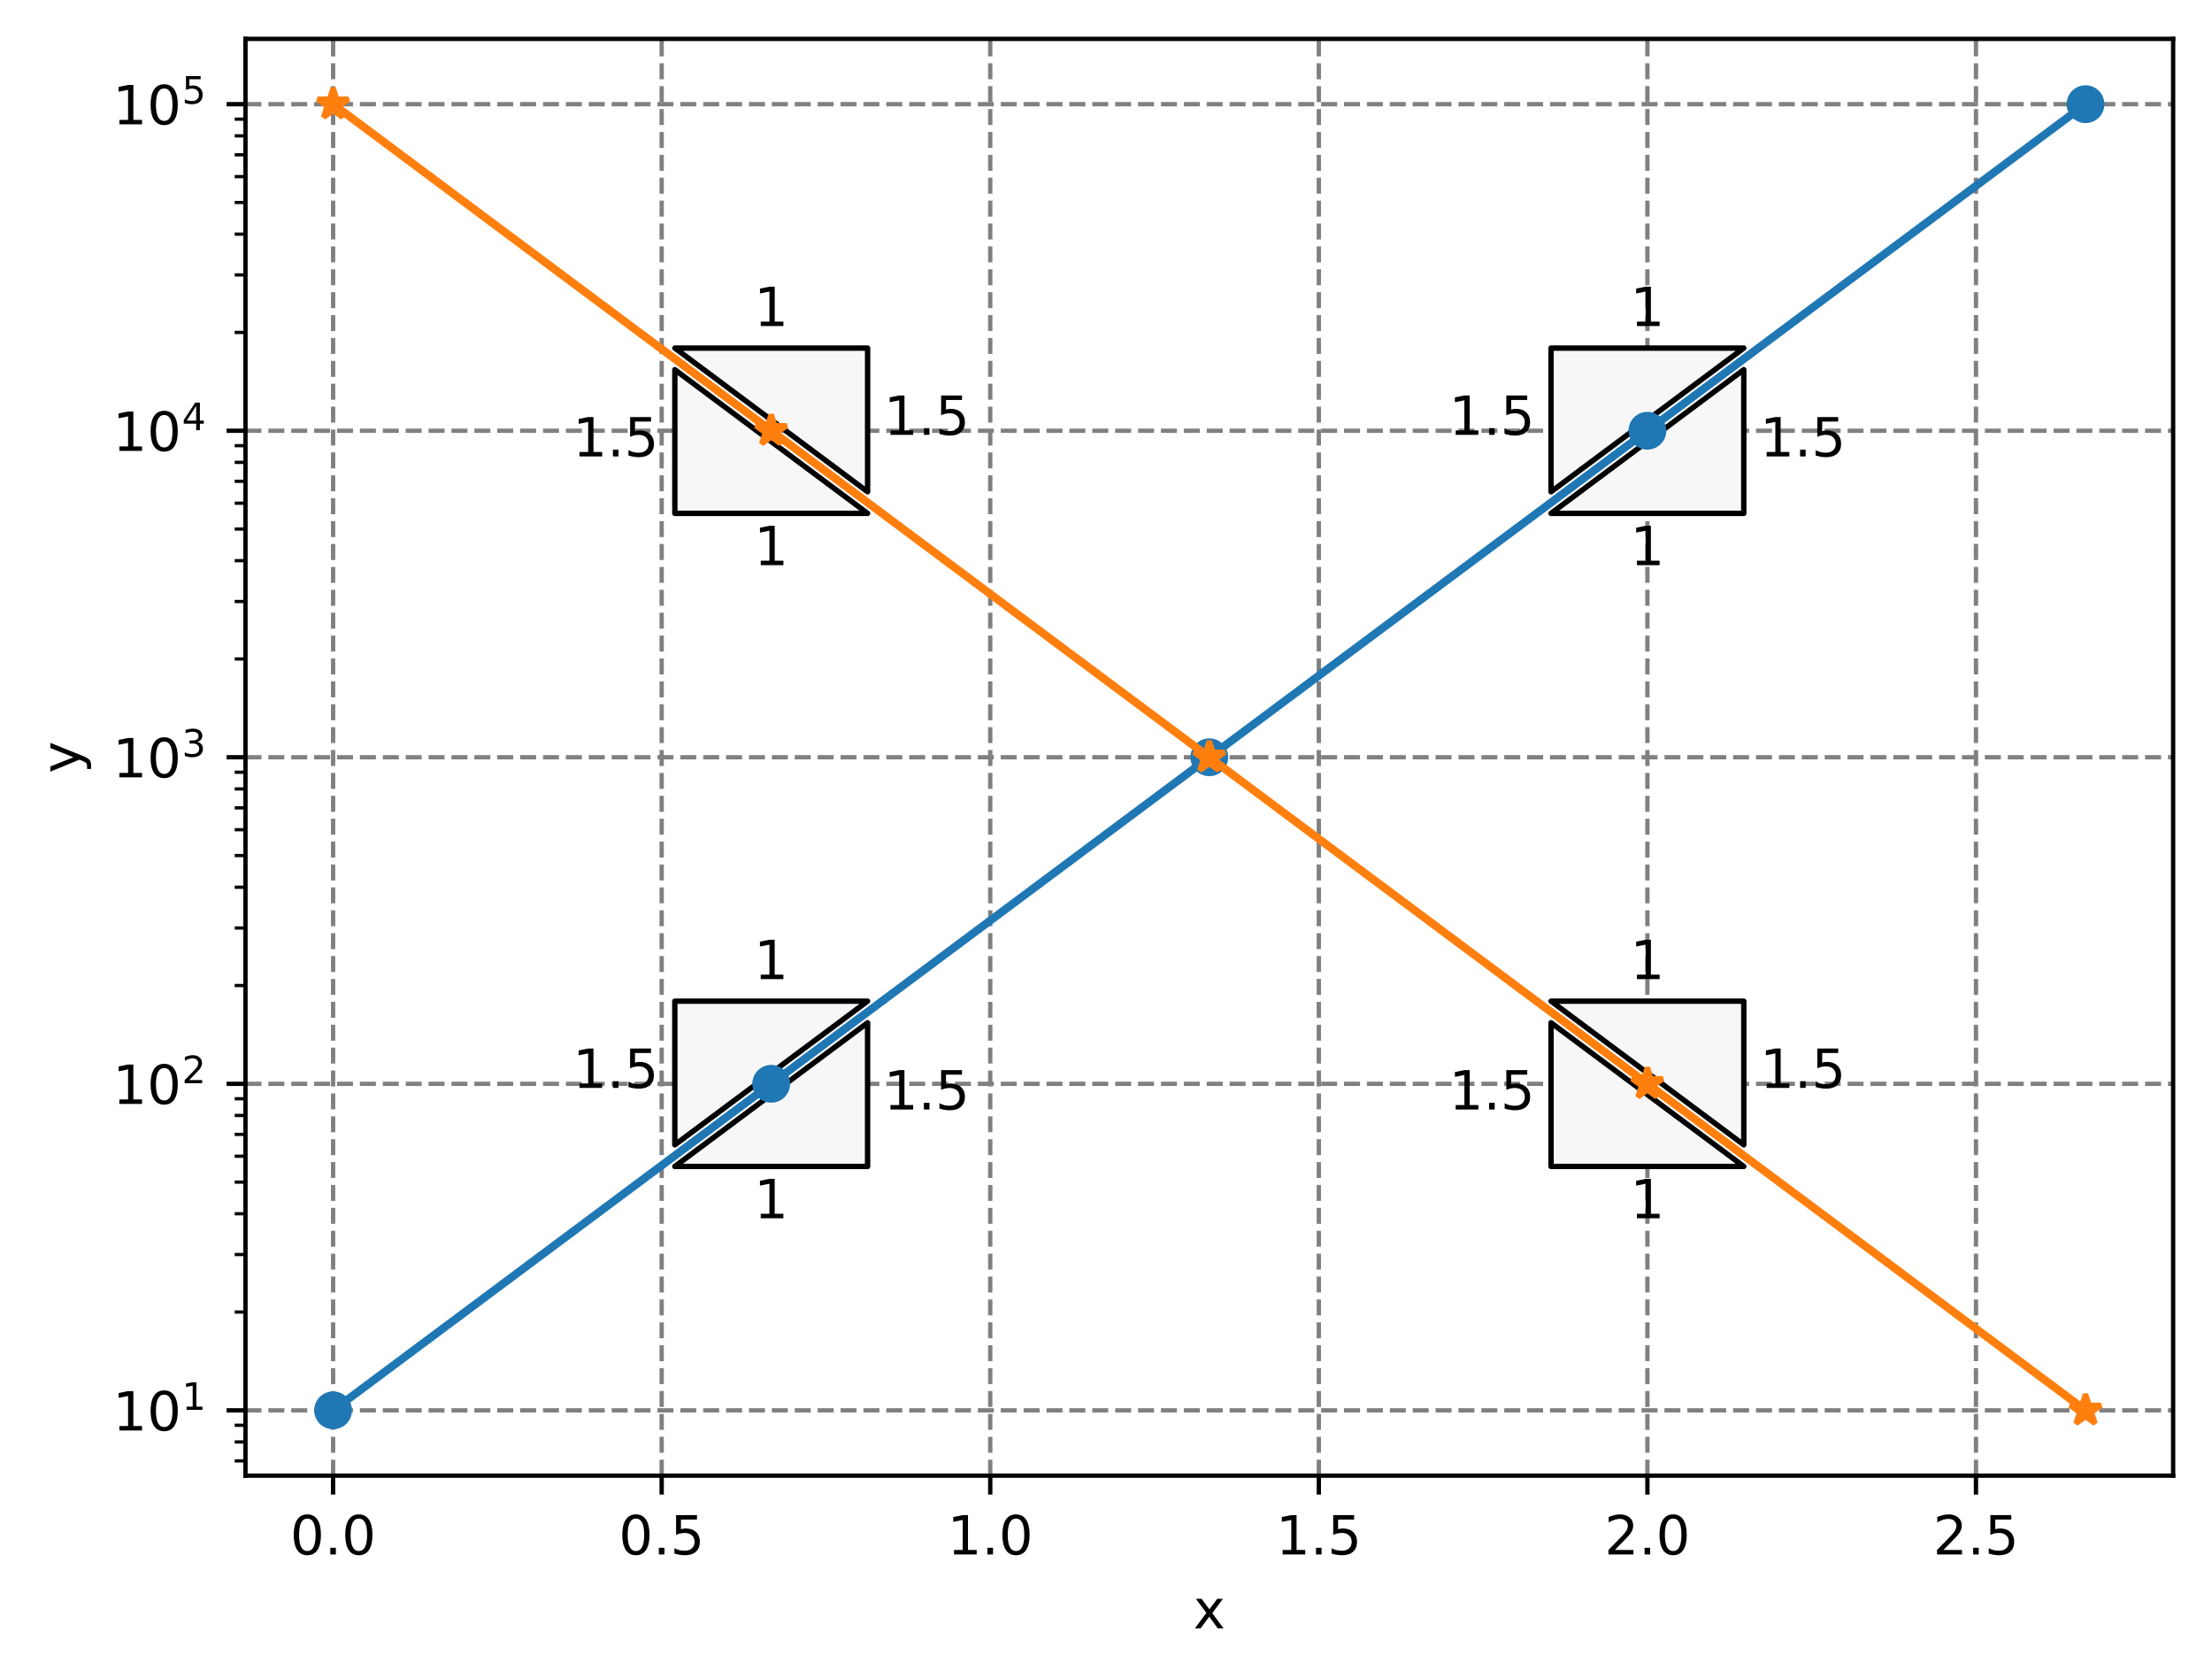 <?xml version="1.0" encoding="utf-8" standalone="no"?>
<!DOCTYPE svg PUBLIC "-//W3C//DTD SVG 1.1//EN"
  "http://www.w3.org/Graphics/SVG/1.1/DTD/svg11.dtd">
<!-- Created with matplotlib (https://matplotlib.org/) -->
<svg height="310.868pt" version="1.1" viewBox="0 0 409.798 310.868" width="409.798pt" xmlns="http://www.w3.org/2000/svg" xmlns:xlink="http://www.w3.org/1999/xlink">
 <defs>
  <style type="text/css">*{stroke-linecap:butt;stroke-linejoin:round;}</style>
 </defs>
 <g id="figure_1">
  <g id="patch_1">
   <path d="M 0 310.868 
L 409.798 310.868 
L 409.798 0 
L 0 0 
z
" style="fill:#ffffff;"/>
  </g>
  <g id="axes_1">
   <g id="patch_2">
    <path d="M 45.478 273.312 
L 402.598 273.312 
L 402.598 7.2 
L 45.478 7.2 
z
" style="fill:#ffffff;"/>
   </g>
   <g id="matplotlib.axis_1">
    <g id="xtick_1">
     <g id="line2d_1">
      <path clip-path="url(#paad110d733)" d="M 61.711 273.312 
L 61.711 7.2 
" style="fill:none;stroke:#808080;stroke-dasharray:2.96,1.28;stroke-dashoffset:0;stroke-width:0.8;"/>
     </g>
     <g id="line2d_2">
      <defs>
       <path d="M 0 0 
L 0 3.5 
" id="md9530cc1c9" style="stroke:#000000;stroke-width:0.8;"/>
      </defs>
      <g>
       <use style="stroke:#000000;stroke-width:0.8;" x="61.711" xlink:href="#md9530cc1c9" y="273.312"/>
      </g>
     </g>
     <g id="text_1">
      <!-- 0.0 -->
      <g transform="translate(53.759 287.91)scale(0.1 -0.1)">
       <defs>
        <path d="M 31.781 66.406 
Q 24.172 66.406 20.328 58.906 
Q 16.5 51.422 16.5 36.375 
Q 16.5 21.391 20.328 13.891 
Q 24.172 6.391 31.781 6.391 
Q 39.453 6.391 43.281 13.891 
Q 47.125 21.391 47.125 36.375 
Q 47.125 51.422 43.281 58.906 
Q 39.453 66.406 31.781 66.406 
z
M 31.781 74.219 
Q 44.047 74.219 50.516 64.516 
Q 56.984 54.828 56.984 36.375 
Q 56.984 17.969 50.516 8.266 
Q 44.047 -1.422 31.781 -1.422 
Q 19.531 -1.422 13.062 8.266 
Q 6.594 17.969 6.594 36.375 
Q 6.594 54.828 13.062 64.516 
Q 19.531 74.219 31.781 74.219 
z
" id="DejaVuSans-48"/>
        <path d="M 10.688 12.406 
L 21 12.406 
L 21 0 
L 10.688 0 
z
" id="DejaVuSans-46"/>
       </defs>
       <use xlink:href="#DejaVuSans-48"/>
       <use x="63.623" xlink:href="#DejaVuSans-46"/>
       <use x="95.41" xlink:href="#DejaVuSans-48"/>
      </g>
     </g>
    </g>
    <g id="xtick_2">
     <g id="line2d_3">
      <path clip-path="url(#paad110d733)" d="M 122.583 273.312 
L 122.583 7.2 
" style="fill:none;stroke:#808080;stroke-dasharray:2.96,1.28;stroke-dashoffset:0;stroke-width:0.8;"/>
     </g>
     <g id="line2d_4">
      <g>
       <use style="stroke:#000000;stroke-width:0.8;" x="122.583" xlink:href="#md9530cc1c9" y="273.312"/>
      </g>
     </g>
     <g id="text_2">
      <!-- 0.5 -->
      <g transform="translate(114.631 287.91)scale(0.1 -0.1)">
       <defs>
        <path d="M 10.797 72.906 
L 49.516 72.906 
L 49.516 64.594 
L 19.828 64.594 
L 19.828 46.734 
Q 21.969 47.469 24.109 47.828 
Q 26.266 48.188 28.422 48.188 
Q 40.625 48.188 47.75 41.5 
Q 54.891 34.812 54.891 23.391 
Q 54.891 11.625 47.562 5.094 
Q 40.234 -1.422 26.906 -1.422 
Q 22.312 -1.422 17.547 -0.641 
Q 12.797 0.141 7.719 1.703 
L 7.719 11.625 
Q 12.109 9.234 16.797 8.062 
Q 21.484 6.891 26.703 6.891 
Q 35.156 6.891 40.078 11.328 
Q 45.016 15.766 45.016 23.391 
Q 45.016 31 40.078 35.438 
Q 35.156 39.891 26.703 39.891 
Q 22.75 39.891 18.812 39.016 
Q 14.891 38.141 10.797 36.281 
z
" id="DejaVuSans-53"/>
       </defs>
       <use xlink:href="#DejaVuSans-48"/>
       <use x="63.623" xlink:href="#DejaVuSans-46"/>
       <use x="95.41" xlink:href="#DejaVuSans-53"/>
      </g>
     </g>
    </g>
    <g id="xtick_3">
     <g id="line2d_5">
      <path clip-path="url(#paad110d733)" d="M 183.455 273.312 
L 183.455 7.2 
" style="fill:none;stroke:#808080;stroke-dasharray:2.96,1.28;stroke-dashoffset:0;stroke-width:0.8;"/>
     </g>
     <g id="line2d_6">
      <g>
       <use style="stroke:#000000;stroke-width:0.8;" x="183.455" xlink:href="#md9530cc1c9" y="273.312"/>
      </g>
     </g>
     <g id="text_3">
      <!-- 1.0 -->
      <g transform="translate(175.503 287.91)scale(0.1 -0.1)">
       <defs>
        <path d="M 12.406 8.297 
L 28.516 8.297 
L 28.516 63.922 
L 10.984 60.406 
L 10.984 69.391 
L 28.422 72.906 
L 38.281 72.906 
L 38.281 8.297 
L 54.391 8.297 
L 54.391 0 
L 12.406 0 
z
" id="DejaVuSans-49"/>
       </defs>
       <use xlink:href="#DejaVuSans-49"/>
       <use x="63.623" xlink:href="#DejaVuSans-46"/>
       <use x="95.41" xlink:href="#DejaVuSans-48"/>
      </g>
     </g>
    </g>
    <g id="xtick_4">
     <g id="line2d_7">
      <path clip-path="url(#paad110d733)" d="M 244.327 273.312 
L 244.327 7.2 
" style="fill:none;stroke:#808080;stroke-dasharray:2.96,1.28;stroke-dashoffset:0;stroke-width:0.8;"/>
     </g>
     <g id="line2d_8">
      <g>
       <use style="stroke:#000000;stroke-width:0.8;" x="244.327" xlink:href="#md9530cc1c9" y="273.312"/>
      </g>
     </g>
     <g id="text_4">
      <!-- 1.5 -->
      <g transform="translate(236.375 287.91)scale(0.1 -0.1)">
       <use xlink:href="#DejaVuSans-49"/>
       <use x="63.623" xlink:href="#DejaVuSans-46"/>
       <use x="95.41" xlink:href="#DejaVuSans-53"/>
      </g>
     </g>
    </g>
    <g id="xtick_5">
     <g id="line2d_9">
      <path clip-path="url(#paad110d733)" d="M 305.199 273.312 
L 305.199 7.2 
" style="fill:none;stroke:#808080;stroke-dasharray:2.96,1.28;stroke-dashoffset:0;stroke-width:0.8;"/>
     </g>
     <g id="line2d_10">
      <g>
       <use style="stroke:#000000;stroke-width:0.8;" x="305.199" xlink:href="#md9530cc1c9" y="273.312"/>
      </g>
     </g>
     <g id="text_5">
      <!-- 2.0 -->
      <g transform="translate(297.248 287.91)scale(0.1 -0.1)">
       <defs>
        <path d="M 19.188 8.297 
L 53.609 8.297 
L 53.609 0 
L 7.328 0 
L 7.328 8.297 
Q 12.938 14.109 22.625 23.891 
Q 32.328 33.688 34.812 36.531 
Q 39.547 41.844 41.422 45.531 
Q 43.312 49.219 43.312 52.781 
Q 43.312 58.594 39.234 62.25 
Q 35.156 65.922 28.609 65.922 
Q 23.969 65.922 18.812 64.312 
Q 13.672 62.703 7.812 59.422 
L 7.812 69.391 
Q 13.766 71.781 18.938 73 
Q 24.125 74.219 28.422 74.219 
Q 39.75 74.219 46.484 68.547 
Q 53.219 62.891 53.219 53.422 
Q 53.219 48.922 51.531 44.891 
Q 49.859 40.875 45.406 35.406 
Q 44.188 33.984 37.641 27.219 
Q 31.109 20.453 19.188 8.297 
z
" id="DejaVuSans-50"/>
       </defs>
       <use xlink:href="#DejaVuSans-50"/>
       <use x="63.623" xlink:href="#DejaVuSans-46"/>
       <use x="95.41" xlink:href="#DejaVuSans-48"/>
      </g>
     </g>
    </g>
    <g id="xtick_6">
     <g id="line2d_11">
      <path clip-path="url(#paad110d733)" d="M 366.071 273.312 
L 366.071 7.2 
" style="fill:none;stroke:#808080;stroke-dasharray:2.96,1.28;stroke-dashoffset:0;stroke-width:0.8;"/>
     </g>
     <g id="line2d_12">
      <g>
       <use style="stroke:#000000;stroke-width:0.8;" x="366.071" xlink:href="#md9530cc1c9" y="273.312"/>
      </g>
     </g>
     <g id="text_6">
      <!-- 2.5 -->
      <g transform="translate(358.12 287.91)scale(0.1 -0.1)">
       <use xlink:href="#DejaVuSans-50"/>
       <use x="63.623" xlink:href="#DejaVuSans-46"/>
       <use x="95.41" xlink:href="#DejaVuSans-53"/>
      </g>
     </g>
    </g>
    <g id="text_7">
     <!-- x -->
     <g transform="translate(221.079 301.589)scale(0.1 -0.1)">
      <defs>
       <path d="M 54.891 54.688 
L 35.109 28.078 
L 55.906 0 
L 45.312 0 
L 29.391 21.484 
L 13.484 0 
L 2.875 0 
L 24.125 28.609 
L 4.688 54.688 
L 15.281 54.688 
L 29.781 35.203 
L 44.281 54.688 
z
" id="DejaVuSans-120"/>
      </defs>
      <use xlink:href="#DejaVuSans-120"/>
     </g>
    </g>
   </g>
   <g id="matplotlib.axis_2">
    <g id="ytick_1">
     <g id="line2d_13">
      <path clip-path="url(#paad110d733)" d="M 45.478 261.216 
L 402.598 261.216 
" style="fill:none;stroke:#808080;stroke-dasharray:2.96,1.28;stroke-dashoffset:0;stroke-width:0.8;"/>
     </g>
     <g id="line2d_14">
      <defs>
       <path d="M 0 0 
L -3.5 0 
" id="mc4d5ab256b" style="stroke:#000000;stroke-width:0.8;"/>
      </defs>
      <g>
       <use style="stroke:#000000;stroke-width:0.8;" x="45.478" xlink:href="#mc4d5ab256b" y="261.216"/>
      </g>
     </g>
     <g id="text_8">
      <!-- $\mathdefault{10^{1}}$ -->
      <g transform="translate(20.878 265.015)scale(0.1 -0.1)">
       <use transform="translate(0 0.684)" xlink:href="#DejaVuSans-49"/>
       <use transform="translate(63.623 0.684)" xlink:href="#DejaVuSans-48"/>
       <use transform="translate(128.203 38.966)scale(0.7)" xlink:href="#DejaVuSans-49"/>
      </g>
     </g>
    </g>
    <g id="ytick_2">
     <g id="line2d_15">
      <path clip-path="url(#paad110d733)" d="M 45.478 200.737 
L 402.598 200.737 
" style="fill:none;stroke:#808080;stroke-dasharray:2.96,1.28;stroke-dashoffset:0;stroke-width:0.8;"/>
     </g>
     <g id="line2d_16">
      <g>
       <use style="stroke:#000000;stroke-width:0.8;" x="45.478" xlink:href="#mc4d5ab256b" y="200.737"/>
      </g>
     </g>
     <g id="text_9">
      <!-- $\mathdefault{10^{2}}$ -->
      <g transform="translate(20.878 204.536)scale(0.1 -0.1)">
       <use transform="translate(0 0.766)" xlink:href="#DejaVuSans-49"/>
       <use transform="translate(63.623 0.766)" xlink:href="#DejaVuSans-48"/>
       <use transform="translate(128.203 39.047)scale(0.7)" xlink:href="#DejaVuSans-50"/>
      </g>
     </g>
    </g>
    <g id="ytick_3">
     <g id="line2d_17">
      <path clip-path="url(#paad110d733)" d="M 45.478 140.257 
L 402.598 140.257 
" style="fill:none;stroke:#808080;stroke-dasharray:2.96,1.28;stroke-dashoffset:0;stroke-width:0.8;"/>
     </g>
     <g id="line2d_18">
      <g>
       <use style="stroke:#000000;stroke-width:0.8;" x="45.478" xlink:href="#mc4d5ab256b" y="140.257"/>
      </g>
     </g>
     <g id="text_10">
      <!-- $\mathdefault{10^{3}}$ -->
      <g transform="translate(20.878 144.057)scale(0.1 -0.1)">
       <defs>
        <path d="M 40.578 39.312 
Q 47.656 37.797 51.625 33 
Q 55.609 28.219 55.609 21.188 
Q 55.609 10.406 48.188 4.484 
Q 40.766 -1.422 27.094 -1.422 
Q 22.516 -1.422 17.656 -0.516 
Q 12.797 0.391 7.625 2.203 
L 7.625 11.719 
Q 11.719 9.328 16.594 8.109 
Q 21.484 6.891 26.812 6.891 
Q 36.078 6.891 40.938 10.547 
Q 45.797 14.203 45.797 21.188 
Q 45.797 27.641 41.281 31.266 
Q 36.766 34.906 28.719 34.906 
L 20.219 34.906 
L 20.219 43.016 
L 29.109 43.016 
Q 36.375 43.016 40.234 45.922 
Q 44.094 48.828 44.094 54.297 
Q 44.094 59.906 40.109 62.906 
Q 36.141 65.922 28.719 65.922 
Q 24.656 65.922 20.016 65.031 
Q 15.375 64.156 9.812 62.312 
L 9.812 71.094 
Q 15.438 72.656 20.344 73.438 
Q 25.25 74.219 29.594 74.219 
Q 40.828 74.219 47.359 69.109 
Q 53.906 64.016 53.906 55.328 
Q 53.906 49.266 50.438 45.094 
Q 46.969 40.922 40.578 39.312 
z
" id="DejaVuSans-51"/>
       </defs>
       <use transform="translate(0 0.766)" xlink:href="#DejaVuSans-49"/>
       <use transform="translate(63.623 0.766)" xlink:href="#DejaVuSans-48"/>
       <use transform="translate(128.203 39.047)scale(0.7)" xlink:href="#DejaVuSans-51"/>
      </g>
     </g>
    </g>
    <g id="ytick_4">
     <g id="line2d_19">
      <path clip-path="url(#paad110d733)" d="M 45.478 79.778 
L 402.598 79.778 
" style="fill:none;stroke:#808080;stroke-dasharray:2.96,1.28;stroke-dashoffset:0;stroke-width:0.8;"/>
     </g>
     <g id="line2d_20">
      <g>
       <use style="stroke:#000000;stroke-width:0.8;" x="45.478" xlink:href="#mc4d5ab256b" y="79.778"/>
      </g>
     </g>
     <g id="text_11">
      <!-- $\mathdefault{10^{4}}$ -->
      <g transform="translate(20.878 83.577)scale(0.1 -0.1)">
       <defs>
        <path d="M 37.797 64.312 
L 12.891 25.391 
L 37.797 25.391 
z
M 35.203 72.906 
L 47.609 72.906 
L 47.609 25.391 
L 58.016 25.391 
L 58.016 17.188 
L 47.609 17.188 
L 47.609 0 
L 37.797 0 
L 37.797 17.188 
L 4.891 17.188 
L 4.891 26.703 
z
" id="DejaVuSans-52"/>
       </defs>
       <use transform="translate(0 0.684)" xlink:href="#DejaVuSans-49"/>
       <use transform="translate(63.623 0.684)" xlink:href="#DejaVuSans-48"/>
       <use transform="translate(128.203 38.966)scale(0.7)" xlink:href="#DejaVuSans-52"/>
      </g>
     </g>
    </g>
    <g id="ytick_5">
     <g id="line2d_21">
      <path clip-path="url(#paad110d733)" d="M 45.478 19.299 
L 402.598 19.299 
" style="fill:none;stroke:#808080;stroke-dasharray:2.96,1.28;stroke-dashoffset:0;stroke-width:0.8;"/>
     </g>
     <g id="line2d_22">
      <g>
       <use style="stroke:#000000;stroke-width:0.8;" x="45.478" xlink:href="#mc4d5ab256b" y="19.299"/>
      </g>
     </g>
     <g id="text_12">
      <!-- $\mathdefault{10^{5}}$ -->
      <g transform="translate(20.878 23.098)scale(0.1 -0.1)">
       <use transform="translate(0 0.684)" xlink:href="#DejaVuSans-49"/>
       <use transform="translate(63.623 0.684)" xlink:href="#DejaVuSans-48"/>
       <use transform="translate(128.203 38.966)scale(0.7)" xlink:href="#DejaVuSans-53"/>
      </g>
     </g>
    </g>
    <g id="ytick_6">
     <g id="line2d_23">
      <defs>
       <path d="M 0 0 
L -2 0 
" id="mfd00156d2e" style="stroke:#000000;stroke-width:0.6;"/>
      </defs>
      <g>
       <use style="stroke:#000000;stroke-width:0.6;" x="45.478" xlink:href="#mfd00156d2e" y="270.584"/>
      </g>
     </g>
    </g>
    <g id="ytick_7">
     <g id="line2d_24">
      <g>
       <use style="stroke:#000000;stroke-width:0.6;" x="45.478" xlink:href="#mfd00156d2e" y="267.077"/>
      </g>
     </g>
    </g>
    <g id="ytick_8">
     <g id="line2d_25">
      <g>
       <use style="stroke:#000000;stroke-width:0.6;" x="45.478" xlink:href="#mfd00156d2e" y="263.983"/>
      </g>
     </g>
    </g>
    <g id="ytick_9">
     <g id="line2d_26">
      <g>
       <use style="stroke:#000000;stroke-width:0.6;" x="45.478" xlink:href="#mfd00156d2e" y="243.01"/>
      </g>
     </g>
    </g>
    <g id="ytick_10">
     <g id="line2d_27">
      <g>
       <use style="stroke:#000000;stroke-width:0.6;" x="45.478" xlink:href="#mfd00156d2e" y="232.36"/>
      </g>
     </g>
    </g>
    <g id="ytick_11">
     <g id="line2d_28">
      <g>
       <use style="stroke:#000000;stroke-width:0.6;" x="45.478" xlink:href="#mfd00156d2e" y="224.804"/>
      </g>
     </g>
    </g>
    <g id="ytick_12">
     <g id="line2d_29">
      <g>
       <use style="stroke:#000000;stroke-width:0.6;" x="45.478" xlink:href="#mfd00156d2e" y="218.943"/>
      </g>
     </g>
    </g>
    <g id="ytick_13">
     <g id="line2d_30">
      <g>
       <use style="stroke:#000000;stroke-width:0.6;" x="45.478" xlink:href="#mfd00156d2e" y="214.154"/>
      </g>
     </g>
    </g>
    <g id="ytick_14">
     <g id="line2d_31">
      <g>
       <use style="stroke:#000000;stroke-width:0.6;" x="45.478" xlink:href="#mfd00156d2e" y="210.105"/>
      </g>
     </g>
    </g>
    <g id="ytick_15">
     <g id="line2d_32">
      <g>
       <use style="stroke:#000000;stroke-width:0.6;" x="45.478" xlink:href="#mfd00156d2e" y="206.598"/>
      </g>
     </g>
    </g>
    <g id="ytick_16">
     <g id="line2d_33">
      <g>
       <use style="stroke:#000000;stroke-width:0.6;" x="45.478" xlink:href="#mfd00156d2e" y="203.504"/>
      </g>
     </g>
    </g>
    <g id="ytick_17">
     <g id="line2d_34">
      <g>
       <use style="stroke:#000000;stroke-width:0.6;" x="45.478" xlink:href="#mfd00156d2e" y="182.531"/>
      </g>
     </g>
    </g>
    <g id="ytick_18">
     <g id="line2d_35">
      <g>
       <use style="stroke:#000000;stroke-width:0.6;" x="45.478" xlink:href="#mfd00156d2e" y="171.881"/>
      </g>
     </g>
    </g>
    <g id="ytick_19">
     <g id="line2d_36">
      <g>
       <use style="stroke:#000000;stroke-width:0.6;" x="45.478" xlink:href="#mfd00156d2e" y="164.324"/>
      </g>
     </g>
    </g>
    <g id="ytick_20">
     <g id="line2d_37">
      <g>
       <use style="stroke:#000000;stroke-width:0.6;" x="45.478" xlink:href="#mfd00156d2e" y="158.463"/>
      </g>
     </g>
    </g>
    <g id="ytick_21">
     <g id="line2d_38">
      <g>
       <use style="stroke:#000000;stroke-width:0.6;" x="45.478" xlink:href="#mfd00156d2e" y="153.675"/>
      </g>
     </g>
    </g>
    <g id="ytick_22">
     <g id="line2d_39">
      <g>
       <use style="stroke:#000000;stroke-width:0.6;" x="45.478" xlink:href="#mfd00156d2e" y="149.626"/>
      </g>
     </g>
    </g>
    <g id="ytick_23">
     <g id="line2d_40">
      <g>
       <use style="stroke:#000000;stroke-width:0.6;" x="45.478" xlink:href="#mfd00156d2e" y="146.118"/>
      </g>
     </g>
    </g>
    <g id="ytick_24">
     <g id="line2d_41">
      <g>
       <use style="stroke:#000000;stroke-width:0.6;" x="45.478" xlink:href="#mfd00156d2e" y="143.025"/>
      </g>
     </g>
    </g>
    <g id="ytick_25">
     <g id="line2d_42">
      <g>
       <use style="stroke:#000000;stroke-width:0.6;" x="45.478" xlink:href="#mfd00156d2e" y="122.051"/>
      </g>
     </g>
    </g>
    <g id="ytick_26">
     <g id="line2d_43">
      <g>
       <use style="stroke:#000000;stroke-width:0.6;" x="45.478" xlink:href="#mfd00156d2e" y="111.401"/>
      </g>
     </g>
    </g>
    <g id="ytick_27">
     <g id="line2d_44">
      <g>
       <use style="stroke:#000000;stroke-width:0.6;" x="45.478" xlink:href="#mfd00156d2e" y="103.845"/>
      </g>
     </g>
    </g>
    <g id="ytick_28">
     <g id="line2d_45">
      <g>
       <use style="stroke:#000000;stroke-width:0.6;" x="45.478" xlink:href="#mfd00156d2e" y="97.984"/>
      </g>
     </g>
    </g>
    <g id="ytick_29">
     <g id="line2d_46">
      <g>
       <use style="stroke:#000000;stroke-width:0.6;" x="45.478" xlink:href="#mfd00156d2e" y="93.195"/>
      </g>
     </g>
    </g>
    <g id="ytick_30">
     <g id="line2d_47">
      <g>
       <use style="stroke:#000000;stroke-width:0.6;" x="45.478" xlink:href="#mfd00156d2e" y="89.146"/>
      </g>
     </g>
    </g>
    <g id="ytick_31">
     <g id="line2d_48">
      <g>
       <use style="stroke:#000000;stroke-width:0.6;" x="45.478" xlink:href="#mfd00156d2e" y="85.639"/>
      </g>
     </g>
    </g>
    <g id="ytick_32">
     <g id="line2d_49">
      <g>
       <use style="stroke:#000000;stroke-width:0.6;" x="45.478" xlink:href="#mfd00156d2e" y="82.545"/>
      </g>
     </g>
    </g>
    <g id="ytick_33">
     <g id="line2d_50">
      <g>
       <use style="stroke:#000000;stroke-width:0.6;" x="45.478" xlink:href="#mfd00156d2e" y="61.572"/>
      </g>
     </g>
    </g>
    <g id="ytick_34">
     <g id="line2d_51">
      <g>
       <use style="stroke:#000000;stroke-width:0.6;" x="45.478" xlink:href="#mfd00156d2e" y="50.922"/>
      </g>
     </g>
    </g>
    <g id="ytick_35">
     <g id="line2d_52">
      <g>
       <use style="stroke:#000000;stroke-width:0.6;" x="45.478" xlink:href="#mfd00156d2e" y="43.366"/>
      </g>
     </g>
    </g>
    <g id="ytick_36">
     <g id="line2d_53">
      <g>
       <use style="stroke:#000000;stroke-width:0.6;" x="45.478" xlink:href="#mfd00156d2e" y="37.505"/>
      </g>
     </g>
    </g>
    <g id="ytick_37">
     <g id="line2d_54">
      <g>
       <use style="stroke:#000000;stroke-width:0.6;" x="45.478" xlink:href="#mfd00156d2e" y="32.716"/>
      </g>
     </g>
    </g>
    <g id="ytick_38">
     <g id="line2d_55">
      <g>
       <use style="stroke:#000000;stroke-width:0.6;" x="45.478" xlink:href="#mfd00156d2e" y="28.667"/>
      </g>
     </g>
    </g>
    <g id="ytick_39">
     <g id="line2d_56">
      <g>
       <use style="stroke:#000000;stroke-width:0.6;" x="45.478" xlink:href="#mfd00156d2e" y="25.16"/>
      </g>
     </g>
    </g>
    <g id="ytick_40">
     <g id="line2d_57">
      <g>
       <use style="stroke:#000000;stroke-width:0.6;" x="45.478" xlink:href="#mfd00156d2e" y="22.066"/>
      </g>
     </g>
    </g>
    <g id="text_13">
     <!-- y -->
     <g transform="translate(14.798 143.215)rotate(-90)scale(0.1 -0.1)">
      <defs>
       <path d="M 32.172 -5.078 
Q 28.375 -14.844 24.75 -17.812 
Q 21.141 -20.797 15.094 -20.797 
L 7.906 -20.797 
L 7.906 -13.281 
L 13.188 -13.281 
Q 16.891 -13.281 18.938 -11.516 
Q 21 -9.766 23.484 -3.219 
L 25.094 0.875 
L 2.984 54.688 
L 12.5 54.688 
L 29.594 11.922 
L 46.688 54.688 
L 56.203 54.688 
z
" id="DejaVuSans-121"/>
      </defs>
      <use xlink:href="#DejaVuSans-121"/>
     </g>
    </g>
   </g>
   <g id="patch_3">
    <path clip-path="url(#paad110d733)" d="M 125.018 216.042 
L 160.73 216.042 
L 160.73 189.431 
z
" style="fill:#f7f7f7;stroke:#000000;stroke-linejoin:miter;"/>
   </g>
   <g id="patch_4">
    <path clip-path="url(#paad110d733)" d="M 125.018 212.042 
L 125.018 185.431 
L 160.73 185.431 
z
" style="fill:#f7f7f7;stroke:#000000;stroke-linejoin:miter;"/>
   </g>
   <g id="patch_5">
    <path clip-path="url(#paad110d733)" d="M 287.343 95.084 
L 323.055 95.084 
L 323.055 68.472 
z
" style="fill:#f7f7f7;stroke:#000000;stroke-linejoin:miter;"/>
   </g>
   <g id="patch_6">
    <path clip-path="url(#paad110d733)" d="M 287.343 91.084 
L 287.343 64.472 
L 323.055 64.472 
z
" style="fill:#f7f7f7;stroke:#000000;stroke-linejoin:miter;"/>
   </g>
   <g id="patch_7">
    <path clip-path="url(#paad110d733)" d="M 287.347 189.431 
L 287.347 216.042 
L 323.059 216.042 
z
" style="fill:#f7f7f7;stroke:#000000;stroke-linejoin:miter;"/>
   </g>
   <g id="patch_8">
    <path clip-path="url(#paad110d733)" d="M 287.347 185.431 
L 323.059 185.431 
L 323.059 212.042 
z
" style="fill:#f7f7f7;stroke:#000000;stroke-linejoin:miter;"/>
   </g>
   <g id="patch_9">
    <path clip-path="url(#paad110d733)" d="M 125.021 68.472 
L 125.021 95.084 
L 160.733 95.084 
z
" style="fill:#f7f7f7;stroke:#000000;stroke-linejoin:miter;"/>
   </g>
   <g id="patch_10">
    <path clip-path="url(#paad110d733)" d="M 125.021 64.472 
L 160.733 64.472 
L 160.733 91.084 
z
" style="fill:#f7f7f7;stroke:#000000;stroke-linejoin:miter;"/>
   </g>
   <g id="line2d_58">
    <path clip-path="url(#paad110d733)" d="M 61.711 261.216 
L 142.874 200.736 
L 224.038 140.256 
L 305.202 79.776 
L 386.365 19.296 
" style="fill:none;stroke:#1f77b4;stroke-linecap:square;stroke-width:1.5;"/>
    <defs>
     <path d="M 0 3 
C 0.796 3 1.559 2.684 2.121 2.121 
C 2.684 1.559 3 0.796 3 0 
C 3 -0.796 2.684 -1.559 2.121 -2.121 
C 1.559 -2.684 0.796 -3 0 -3 
C -0.796 -3 -1.559 -2.684 -2.121 -2.121 
C -2.684 -1.559 -3 -0.796 -3 0 
C -3 0.796 -2.684 1.559 -2.121 2.121 
C -1.559 2.684 -0.796 3 0 3 
z
" id="m07b09d263a" style="stroke:#1f77b4;"/>
    </defs>
    <g clip-path="url(#paad110d733)">
     <use style="fill:#1f77b4;stroke:#1f77b4;" x="61.711" xlink:href="#m07b09d263a" y="261.216"/>
     <use style="fill:#1f77b4;stroke:#1f77b4;" x="142.874" xlink:href="#m07b09d263a" y="200.736"/>
     <use style="fill:#1f77b4;stroke:#1f77b4;" x="224.038" xlink:href="#m07b09d263a" y="140.256"/>
     <use style="fill:#1f77b4;stroke:#1f77b4;" x="305.202" xlink:href="#m07b09d263a" y="79.776"/>
     <use style="fill:#1f77b4;stroke:#1f77b4;" x="386.365" xlink:href="#m07b09d263a" y="19.296"/>
    </g>
   </g>
   <g id="line2d_59">
    <path clip-path="url(#paad110d733)" d="M 61.711 19.296 
L 142.874 79.776 
L 224.038 140.256 
L 305.202 200.736 
L 386.365 261.216 
" style="fill:none;stroke:#ff7f0e;stroke-linecap:square;stroke-width:1.5;"/>
    <defs>
     <path d="M 0 -3 
L -0.674 -0.927 
L -2.853 -0.927 
L -1.09 0.354 
L -1.763 2.427 
L -0 1.146 
L 1.763 2.427 
L 1.09 0.354 
L 2.853 -0.927 
L 0.674 -0.927 
z
" id="m8e3d85e10c" style="stroke:#ff7f0e;stroke-linejoin:bevel;"/>
    </defs>
    <g clip-path="url(#paad110d733)">
     <use style="fill:#ff7f0e;stroke:#ff7f0e;stroke-linejoin:bevel;" x="61.711" xlink:href="#m8e3d85e10c" y="19.296"/>
     <use style="fill:#ff7f0e;stroke:#ff7f0e;stroke-linejoin:bevel;" x="142.874" xlink:href="#m8e3d85e10c" y="79.776"/>
     <use style="fill:#ff7f0e;stroke:#ff7f0e;stroke-linejoin:bevel;" x="224.038" xlink:href="#m8e3d85e10c" y="140.256"/>
     <use style="fill:#ff7f0e;stroke:#ff7f0e;stroke-linejoin:bevel;" x="305.202" xlink:href="#m8e3d85e10c" y="200.736"/>
     <use style="fill:#ff7f0e;stroke:#ff7f0e;stroke-linejoin:bevel;" x="386.365" xlink:href="#m8e3d85e10c" y="261.216"/>
    </g>
   </g>
   <g id="patch_11">
    <path d="M 45.478 273.312 
L 45.478 7.2 
" style="fill:none;stroke:#000000;stroke-linecap:square;stroke-linejoin:miter;stroke-width:0.8;"/>
   </g>
   <g id="patch_12">
    <path d="M 402.598 273.312 
L 402.598 7.2 
" style="fill:none;stroke:#000000;stroke-linecap:square;stroke-linejoin:miter;stroke-width:0.8;"/>
   </g>
   <g id="patch_13">
    <path d="M 45.478 273.312 
L 402.598 273.312 
" style="fill:none;stroke:#000000;stroke-linecap:square;stroke-linejoin:miter;stroke-width:0.8;"/>
   </g>
   <g id="patch_14">
    <path d="M 45.478 7.2 
L 402.598 7.2 
" style="fill:none;stroke:#000000;stroke-linecap:square;stroke-linejoin:miter;stroke-width:0.8;"/>
   </g>
   <g id="text_14">
    <!-- 1 -->
    <g transform="translate(139.692 225.641)scale(0.1 -0.1)">
     <use xlink:href="#DejaVuSans-49"/>
    </g>
   </g>
   <g id="text_15">
    <!-- 1.5 -->
    <g transform="translate(163.73 205.496)scale(0.1 -0.1)">
     <use xlink:href="#DejaVuSans-49"/>
     <use x="63.623" xlink:href="#DejaVuSans-46"/>
     <use x="95.41" xlink:href="#DejaVuSans-53"/>
    </g>
   </g>
   <g id="text_16">
    <!-- 1 -->
    <g transform="translate(139.692 181.351)scale(0.1 -0.1)">
     <use xlink:href="#DejaVuSans-49"/>
    </g>
   </g>
   <g id="text_17">
    <!-- 1.5 -->
    <g transform="translate(106.114 201.496)scale(0.1 -0.1)">
     <use xlink:href="#DejaVuSans-49"/>
     <use x="63.623" xlink:href="#DejaVuSans-46"/>
     <use x="95.41" xlink:href="#DejaVuSans-53"/>
    </g>
   </g>
   <g id="text_18">
    <!-- 1 -->
    <g transform="translate(302.018 104.682)scale(0.1 -0.1)">
     <use xlink:href="#DejaVuSans-49"/>
    </g>
   </g>
   <g id="text_19">
    <!-- 1.5 -->
    <g transform="translate(326.055 84.537)scale(0.1 -0.1)">
     <use xlink:href="#DejaVuSans-49"/>
     <use x="63.623" xlink:href="#DejaVuSans-46"/>
     <use x="95.41" xlink:href="#DejaVuSans-53"/>
    </g>
   </g>
   <g id="text_20">
    <!-- 1 -->
    <g transform="translate(302.018 60.393)scale(0.1 -0.1)">
     <use xlink:href="#DejaVuSans-49"/>
    </g>
   </g>
   <g id="text_21">
    <!-- 1.5 -->
    <g transform="translate(268.44 80.537)scale(0.1 -0.1)">
     <use xlink:href="#DejaVuSans-49"/>
     <use x="63.623" xlink:href="#DejaVuSans-46"/>
     <use x="95.41" xlink:href="#DejaVuSans-53"/>
    </g>
   </g>
   <g id="text_22">
    <!-- 1 -->
    <g transform="translate(302.021 225.641)scale(0.1 -0.1)">
     <use xlink:href="#DejaVuSans-49"/>
    </g>
   </g>
   <g id="text_23">
    <!-- 1.5 -->
    <g transform="translate(268.444 205.496)scale(0.1 -0.1)">
     <use xlink:href="#DejaVuSans-49"/>
     <use x="63.623" xlink:href="#DejaVuSans-46"/>
     <use x="95.41" xlink:href="#DejaVuSans-53"/>
    </g>
   </g>
   <g id="text_24">
    <!-- 1 -->
    <g transform="translate(302.021 181.351)scale(0.1 -0.1)">
     <use xlink:href="#DejaVuSans-49"/>
    </g>
   </g>
   <g id="text_25">
    <!-- 1.5 -->
    <g transform="translate(326.059 201.496)scale(0.1 -0.1)">
     <use xlink:href="#DejaVuSans-49"/>
     <use x="63.623" xlink:href="#DejaVuSans-46"/>
     <use x="95.41" xlink:href="#DejaVuSans-53"/>
    </g>
   </g>
   <g id="text_26">
    <!-- 1 -->
    <g transform="translate(139.696 104.682)scale(0.1 -0.1)">
     <use xlink:href="#DejaVuSans-49"/>
    </g>
   </g>
   <g id="text_27">
    <!-- 1.5 -->
    <g transform="translate(106.118 84.537)scale(0.1 -0.1)">
     <use xlink:href="#DejaVuSans-49"/>
     <use x="63.623" xlink:href="#DejaVuSans-46"/>
     <use x="95.41" xlink:href="#DejaVuSans-53"/>
    </g>
   </g>
   <g id="text_28">
    <!-- 1 -->
    <g transform="translate(139.696 60.393)scale(0.1 -0.1)">
     <use xlink:href="#DejaVuSans-49"/>
    </g>
   </g>
   <g id="text_29">
    <!-- 1.5 -->
    <g transform="translate(163.733 80.537)scale(0.1 -0.1)">
     <use xlink:href="#DejaVuSans-49"/>
     <use x="63.623" xlink:href="#DejaVuSans-46"/>
     <use x="95.41" xlink:href="#DejaVuSans-53"/>
    </g>
   </g>
  </g>
 </g>
 <defs>
  <clipPath id="paad110d733">
   <rect height="266.112" width="357.12" x="45.478" y="7.2"/>
  </clipPath>
 </defs>
</svg>
